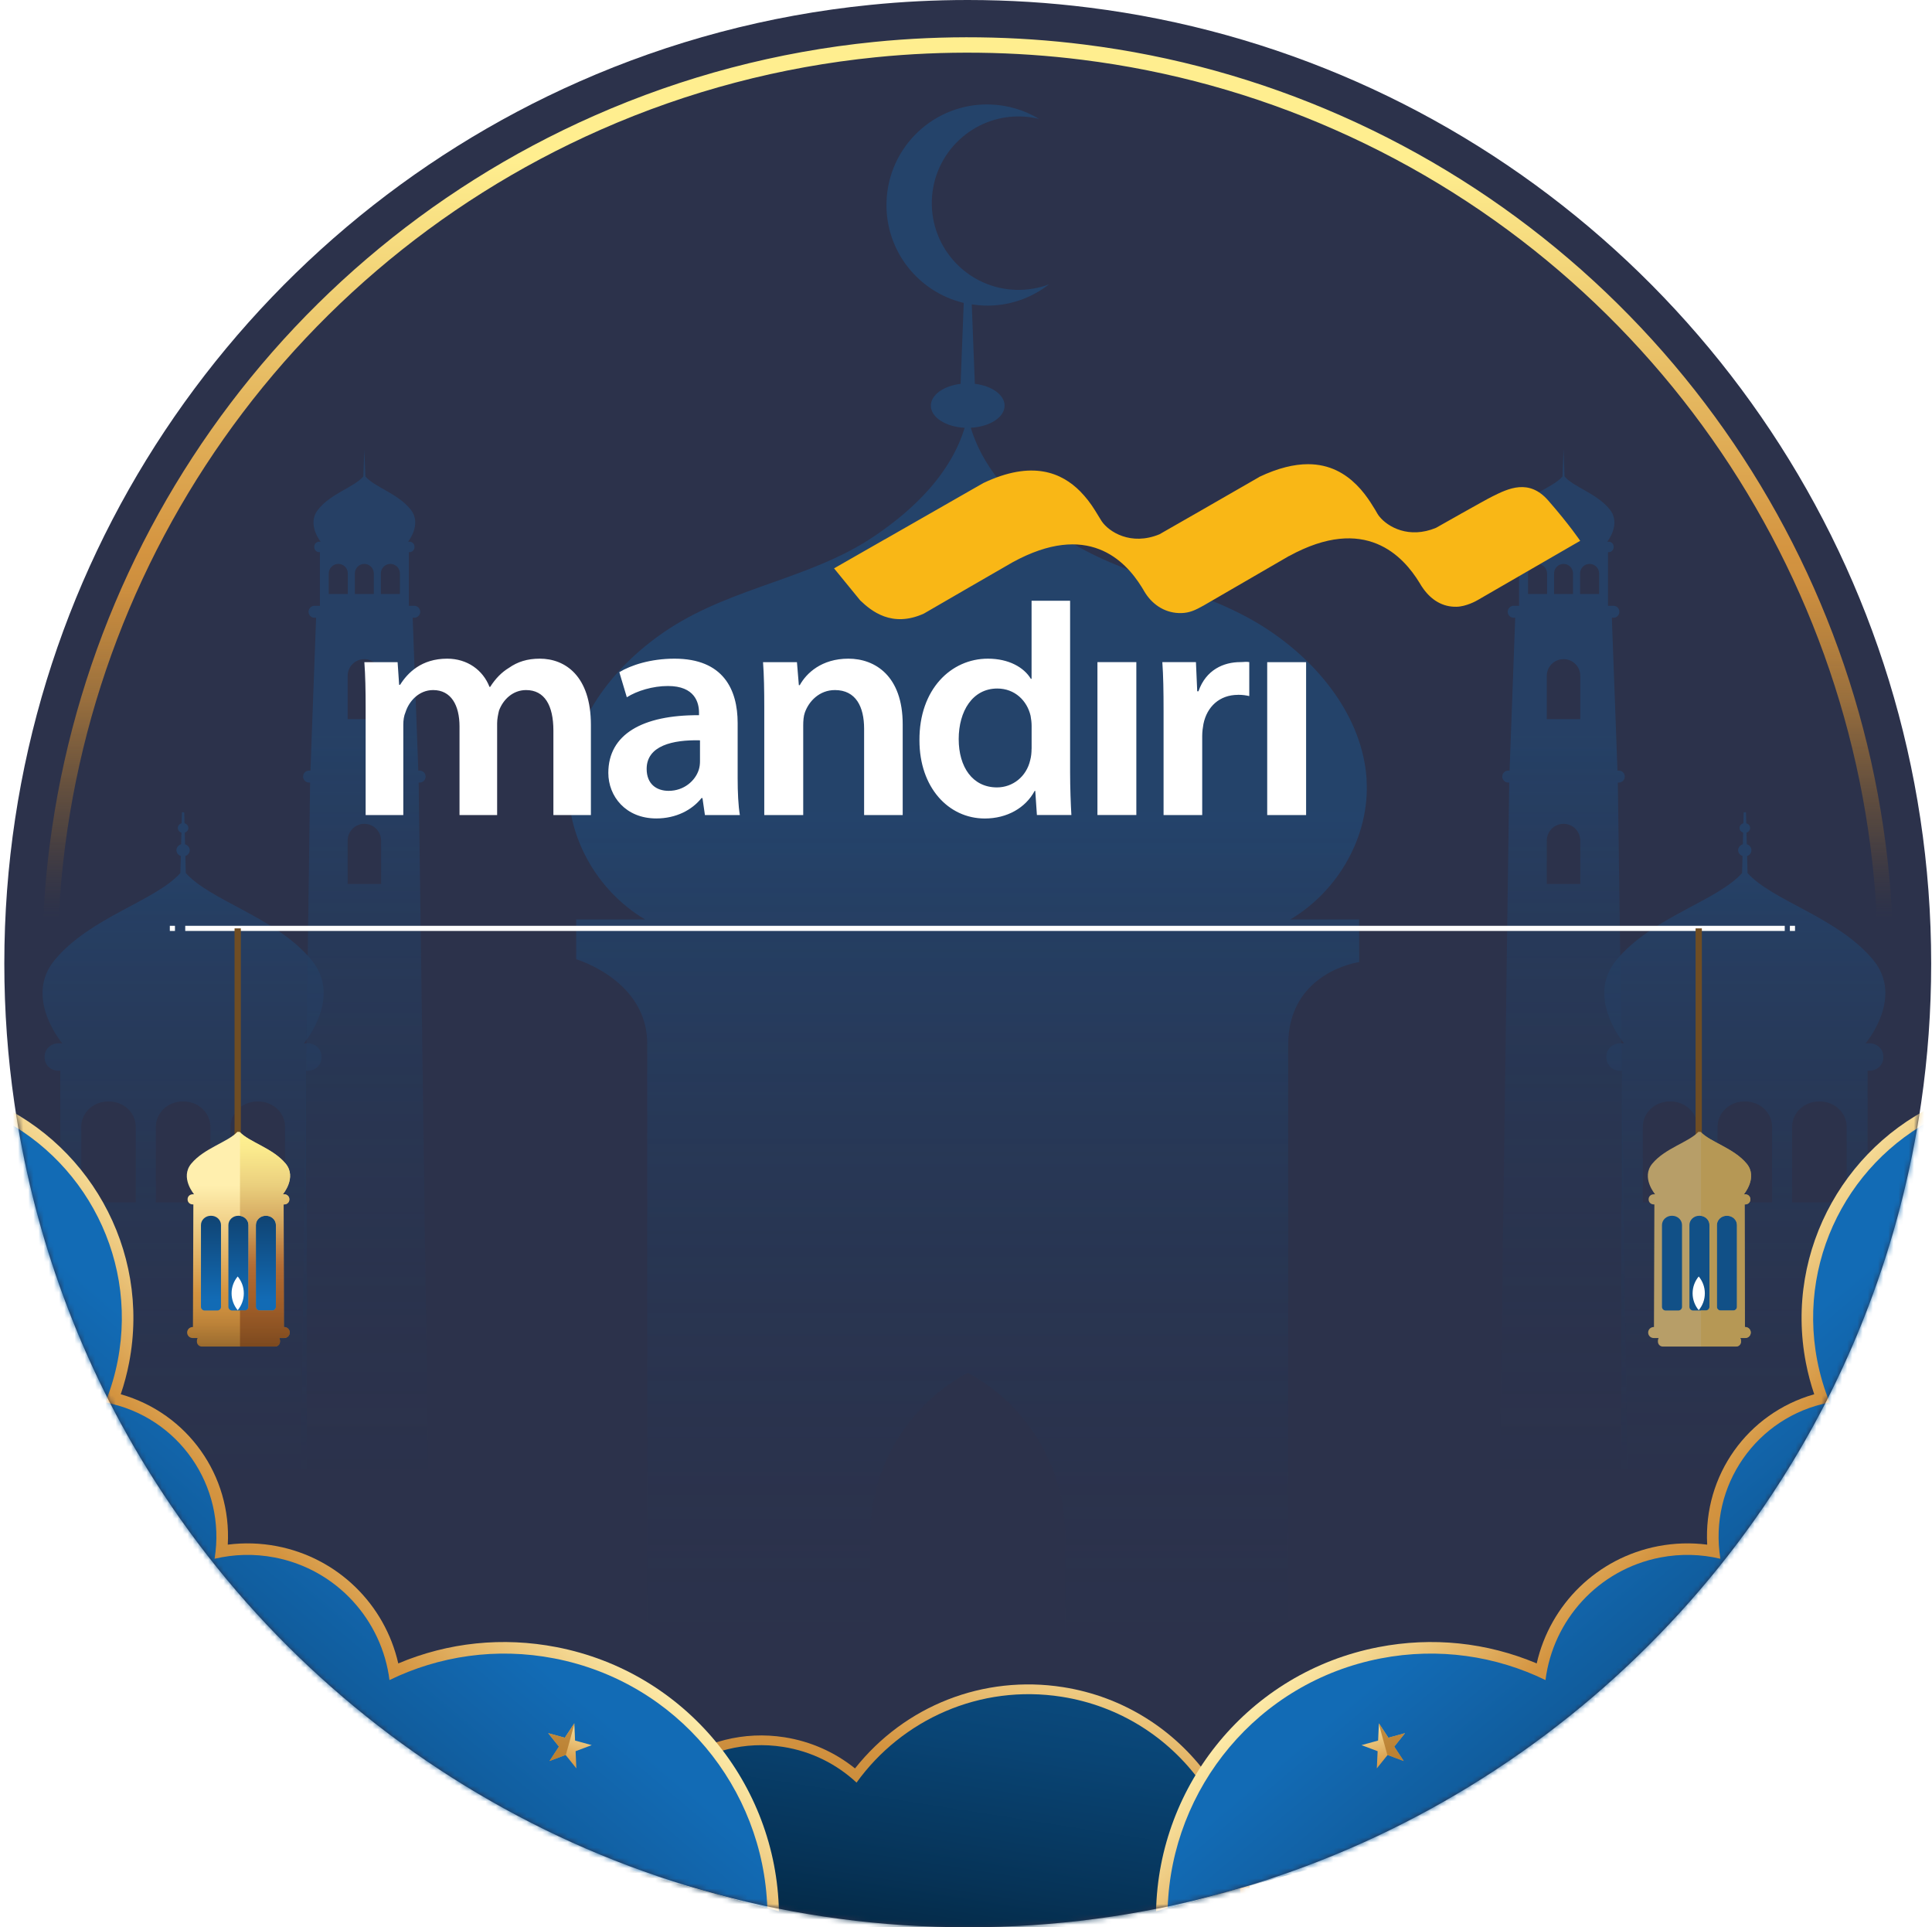 <svg width="376" height="375" viewBox="0 0 376 375" fill="none" xmlns="http://www.w3.org/2000/svg">
  <path
    d="M375.84 187.5C375.84 196.7 375.18 205.75 373.89 214.59C371.91 228.27 368.46 241.47 363.69 254.02C359.47 265.16 354.21 275.79 348.04 285.79C315.02 339.32 255.85 375 188.34 375C120.83 375 61.66 339.32 28.64 285.79C21.73 274.59 15.97 262.6 11.52 250C7.51 238.68 4.57 226.85 2.8 214.65C1.51 205.79 0.84 196.72 0.84 187.5C0.84 110.84 46.83 44.93 112.74 15.87C130.36 8.09 149.41 2.95 169.38 0.95C175.61 0.32 181.94 0 188.34 0C196.34 0 204.23 0.5 211.97 1.48C230.24 3.77 247.69 8.7 263.94 15.87C329.84 44.93 375.84 110.84 375.84 187.5Z"
    fill="#2C324B" />
  <g opacity="0.25">
    <path
      d="M81.48 152.27H81.67C82.31 152.27 82.83 151.75 82.83 151.1C82.83 150.45 82.31 149.94 81.67 149.94H81.41L80.31 120.2H80.61C81.25 120.2 81.78 119.68 81.78 119.04C81.78 118.4 81.25 117.87 80.61 117.87H79.57V107.44H79.69C80.23 107.44 80.66 107 80.66 106.47V106.37C80.66 105.83 80.23 105.4 79.69 105.4H79.42C79.42 105.4 82.15 102.01 79.96 99.2C77.47 96.01 72.89 94.81 71.11 92.71L70.91 87.48L70.71 92.71C68.93 94.81 64.35 96.01 61.87 99.2C59.67 102.01 62.4 105.4 62.4 105.4H62.13C61.6 105.4 61.16 105.83 61.16 106.37V106.47C61.16 107 61.6 107.44 62.13 107.44H62.26V117.87H61.21C60.57 117.87 60.05 118.4 60.05 119.04C60.05 119.68 60.57 120.2 61.21 120.2H61.52L60.42 149.94H60.15C59.51 149.94 58.99 150.46 58.99 151.1C58.99 151.74 59.51 152.27 60.15 152.27H60.35L59.89 185.95L59.66 202.32V203L59.58 208.34L59.56 209.6L58.51 285.79H83.32L81.48 152.27ZM69.06 111.57C69.06 110.56 69.89 109.72 70.9 109.72C71.91 109.72 72.75 110.56 72.75 111.57V115.58H69.06V111.57ZM63.98 111.57C63.98 110.56 64.82 109.72 65.85 109.72C66.88 109.72 67.69 110.56 67.69 111.57V115.58H63.98V111.57ZM74.17 172H67.66V163.57C67.66 161.77 69.11 160.3 70.9 160.3C72.69 160.3 74.17 161.77 74.17 163.57V172ZM74.17 139.93H67.66V131.5C67.66 129.71 69.11 128.25 70.9 128.25C72.69 128.25 74.17 129.71 74.17 131.5V139.93ZM77.83 115.58H74.12V111.57C74.12 110.56 74.95 109.72 75.98 109.72C77.01 109.72 77.83 110.56 77.83 111.57V115.58Z"
      fill="url(#paint0_linear_527_424)" />
    <path
      d="M59.88 203H59.14C59.14 203 59.35 202.76 59.66 202.32C61.27 200.11 65.69 192.93 60.63 186.8C60.39 186.51 60.14 186.22 59.89 185.95C52.88 178.27 40.93 175.16 36.16 169.88L36.07 166.56C36.57 166.39 36.92 165.95 36.92 165.42C36.92 164.89 36.54 164.43 36.01 164.28L35.96 162.01C36.36 161.88 36.65 161.53 36.65 161.1C36.65 160.67 36.34 160.3 35.91 160.19L35.85 158.07H35.83C35.83 158.07 35.78 158.06 35.75 158.06C35.64 158.05 35.52 158.05 35.41 158.05L35.35 160.19C34.93 160.3 34.61 160.66 34.61 161.1C34.61 161.54 34.9 161.88 35.31 162.01L35.25 164.28C34.73 164.43 34.34 164.88 34.34 165.42C34.34 165.96 34.7 166.39 35.19 166.56L35.1 169.88C30.16 175.35 17.5 178.49 10.64 186.8C4.57 194.14 12.12 203 12.12 203H11.38C9.89 203 8.69 204.14 8.69 205.54V205.8C8.69 207.2 9.89 208.34 11.38 208.34H11.73V233.95H11.52V250C15.97 262.6 21.73 274.59 28.64 285.79H59.7V233.95H59.56V208.34H59.88C61.37 208.34 62.57 207.2 62.57 205.8V205.54C62.57 204.14 61.37 203 59.88 203ZM26.42 233.95H15.81V219.25C15.81 216.52 18.14 214.32 21.03 214.32H21.2C24.09 214.32 26.42 216.52 26.42 219.25V233.95ZM40.94 233.95H30.33V219.25C30.33 216.52 32.66 214.32 35.54 214.32H35.75C38.6 214.32 40.94 216.52 40.94 219.25V233.95ZM55.48 233.95H44.87V219.25C44.87 216.52 47.2 214.32 50.06 214.32H50.26C53.15 214.32 55.48 216.52 55.48 219.25V233.95Z"
      fill="url(#paint1_linear_527_424)" />
  </g>
  <g opacity="0.25">
    <path
      d="M315.639 208.87V208.34L315.559 203V202.33L315.319 185.95L314.859 152.27H315.049C315.689 152.27 316.209 151.75 316.209 151.1C316.209 150.45 315.689 149.94 315.049 149.94H314.789L313.689 120.2H313.989C314.639 120.2 315.159 119.68 315.159 119.04C315.159 118.4 314.639 117.87 313.989 117.87H312.939V107.44H313.069C313.609 107.44 314.039 107 314.039 106.47V106.37C314.039 105.83 313.609 105.4 313.069 105.4H312.799C312.799 105.4 315.529 102.01 313.339 99.2C310.849 96.01 306.269 94.81 304.489 92.71L304.299 87.48H304.289L304.089 92.71C302.309 94.81 297.729 96.01 295.249 99.2C293.049 102.01 295.779 105.4 295.779 105.4H295.509C294.979 105.4 294.539 105.83 294.539 106.37V106.47C294.539 107 294.979 107.44 295.509 107.44H295.639V117.87H294.589C293.949 117.87 293.429 118.4 293.429 119.04C293.429 119.68 293.949 120.2 294.589 120.2H294.889L293.789 149.94H293.529C292.889 149.94 292.369 150.46 292.369 151.1C292.369 151.74 292.889 152.27 293.529 152.27H293.719L291.879 285.79H316.699L315.639 208.87ZM302.449 111.57C302.449 110.56 303.269 109.72 304.299 109.72C305.329 109.72 306.139 110.56 306.139 111.57V115.58H302.449V111.57ZM297.379 111.57C297.379 110.56 298.209 109.72 299.219 109.72C300.229 109.72 301.089 110.56 301.089 111.57V115.58H297.379V111.57ZM307.549 172H301.029V163.57C301.029 161.77 302.489 160.3 304.299 160.3C306.109 160.3 307.549 161.77 307.549 163.57V172ZM307.549 139.93H301.029V131.5C301.029 129.71 302.489 128.25 304.299 128.25C306.109 128.25 307.549 129.71 307.549 131.5V139.93ZM311.219 115.58H307.509V111.57C307.509 110.56 308.339 109.72 309.359 109.72C310.379 109.72 311.219 110.56 311.219 111.57V115.58Z"
      fill="url(#paint2_linear_527_424)" />
    <path
      d="M363.829 203H363.079C363.079 203 370.629 194.14 364.569 186.8C357.709 178.49 345.039 175.35 340.099 169.88L340.019 166.56C340.509 166.39 340.859 165.95 340.859 165.42C340.859 164.89 340.479 164.43 339.959 164.28L339.899 162.01C340.299 161.88 340.599 161.53 340.599 161.1C340.599 160.67 340.279 160.3 339.849 160.19L339.799 158.05C339.679 158.05 339.569 158.05 339.449 158.06C339.429 158.06 339.399 158.06 339.369 158.07H339.349L339.299 160.19C338.869 160.3 338.549 160.66 338.549 161.1C338.549 161.54 338.839 161.88 339.249 162.01L339.189 164.28C338.669 164.43 338.279 164.88 338.279 165.42C338.279 165.96 338.639 166.39 339.129 166.56L339.039 169.88C334.279 175.16 322.319 178.27 315.319 185.95C315.069 186.22 314.819 186.51 314.579 186.8C309.509 192.94 313.959 200.14 315.549 202.33C315.859 202.76 316.059 203 316.059 203H315.319C313.829 203 312.629 204.14 312.629 205.54V205.8C312.629 207.2 313.829 208.34 315.319 208.34H315.639V233.95H315.509V285.79H348.039C354.209 275.79 359.469 265.16 363.689 254.02V233.95H363.469V208.34H363.829C365.309 208.34 366.519 207.2 366.519 205.8V205.54C366.519 204.14 365.309 203 363.829 203ZM330.329 233.95H319.719V219.25C319.719 216.52 322.059 214.32 324.939 214.32H325.139C327.999 214.32 330.329 216.52 330.329 219.25V233.95ZM344.879 233.95H334.269V219.25C334.269 216.52 336.599 214.32 339.459 214.32H339.659C342.549 214.32 344.879 216.52 344.879 219.25V233.95ZM359.389 233.95H348.779V219.25C348.779 216.52 351.109 214.32 353.999 214.32H354.169C357.059 214.32 359.389 216.52 359.389 219.25V233.95Z"
      fill="url(#paint3_linear_527_424)" />
  </g>
  <path
    d="M366.969 188.87C366.139 188.87 365.469 188.2 365.469 187.37C365.469 117.19 323.979 53.55 259.759 25.23C244.129 18.33 227.609 13.76 210.669 11.64C197.469 9.97 183.669 9.8 170.429 11.14C151.909 13 133.899 17.74 116.919 25.23C52.709 53.55 11.209 117.19 11.209 187.37C11.209 188.2 10.539 188.87 9.709 188.87C8.879 188.87 8.209 188.2 8.209 187.37C8.209 116 50.409 51.28 115.709 22.49C132.979 14.87 151.289 10.04 170.129 8.16C183.589 6.8 197.629 6.97 211.039 8.67C228.279 10.83 245.069 15.48 260.969 22.5C326.269 51.3 368.469 116.02 368.469 187.38C368.469 188.21 367.799 188.88 366.969 188.88V188.87Z"
    fill="url(#paint4_linear_527_424)" />
  <path opacity="0.3"
    d="M265.97 151.69C265.2 139.58 256.71 128.94 246.29 122.21C233.8 114.14 218.66 112.52 206.52 104.32C198.48 98.88 191.59 91.95 188.93 83.23C192.61 83.04 195.51 81.2 195.51 78.93C195.51 76.82 193.02 75.07 189.72 74.68L189.12 59.22C189.92 59.34 190.72 59.43 191.55 59.46C196.29 59.6 200.68 58.04 204.15 55.33C202.16 56.08 200 56.46 197.74 56.4C188.42 56.13 181.09 48.36 181.35 39.05C181.62 29.73 189.39 22.4 198.7 22.66C199.91 22.69 201.09 22.86 202.22 23.14C199.42 21.45 196.16 20.43 192.66 20.33C181.85 20.02 172.84 28.53 172.53 39.34C172.26 48.78 178.72 56.84 187.56 58.94L186.95 74.69C183.65 75.08 181.16 76.83 181.16 78.94C181.16 81.21 184.06 83.05 187.74 83.24C185.08 91.95 178.2 98.89 170.15 104.33C158.01 112.54 142.88 114.15 130.39 122.22C119.97 128.95 111.48 139.59 110.71 151.7C110.02 162.47 116.08 173.3 125.54 178.91H112.14V186.65C112.14 186.65 126.28 190.79 125.96 203.51V354.59H169.36V298.82C169.36 294.7 170.06 290.75 171.33 287.07C174.3 278.48 180.43 271.36 188.33 267.11C196.23 271.36 202.36 278.47 205.33 287.07C206.6 290.75 207.3 294.71 207.3 298.82V354.59H250.7V203.5C250.61 189.06 264.52 187.2 264.52 187.2V178.91H251.11C260.58 173.3 266.64 162.47 265.95 151.7L265.97 151.69Z"
    fill="url(#paint5_linear_527_424)" />
  <path
    d="M107.68 158.59H115V141.06C115 131.53 110 128.16 105.05 128.16C102.61 128.16 100.71 128.78 99.06 129.94C97.65 130.79 96.44 132.01 95.39 133.66H95.27C93.99 130.37 90.94 128.16 87.03 128.16C82.02 128.16 79.33 130.92 77.87 133.24H77.68L77.38 128.84H70.91C71.1 131.4 71.16 134.27 71.16 137.7V158.59H78.49V140.99C78.49 140.14 78.61 139.28 78.93 138.55C79.59 136.48 81.49 134.27 84.3 134.27C87.79 134.27 89.43 137.22 89.43 141.36V158.59H96.75V140.75C96.75 139.9 96.94 138.98 97.12 138.25C97.92 136.1 99.82 134.27 102.38 134.27C105.97 134.27 107.7 137.22 107.7 142.16V158.59H107.68ZM136.23 148.14C136.23 148.64 136.17 149.24 135.99 149.79C135.31 151.92 133.11 153.88 130.13 153.88C127.74 153.88 125.85 152.53 125.85 149.61C125.85 145.09 130.92 143.92 136.23 144.05V148.13V148.14ZM137.2 158.59H143.99C143.68 156.76 143.56 154.13 143.56 151.44V140.69C143.56 134.22 140.81 128.16 131.27 128.16C126.57 128.16 122.74 129.45 120.53 130.79L121.99 135.67C124 134.4 127.06 133.48 129.99 133.48C135.25 133.48 136.04 136.73 136.04 138.67V139.16C125.04 139.1 118.39 142.88 118.39 150.39C118.39 154.92 121.75 159.25 127.73 159.25C131.58 159.25 134.69 157.6 136.53 155.28H136.71L137.19 158.58L137.2 158.59ZM168.18 158.59H175.68V140.94C175.68 131.53 170.32 128.16 165.11 128.16C159.9 128.16 156.94 130.98 155.65 133.31H155.47L155.1 128.84H148.5C148.69 131.4 148.74 134.27 148.74 137.7V158.59H156.32V141.11C156.32 140.26 156.39 139.35 156.63 138.67C157.42 136.41 159.5 134.27 162.49 134.27C166.57 134.27 168.17 137.52 168.17 141.79V158.59H168.18ZM200.76 145.69C200.76 146.48 200.68 147.22 200.5 147.89C199.77 151.13 197.08 153.21 194.03 153.21C189.27 153.21 186.58 149.24 186.58 143.81C186.58 138.38 189.27 133.97 194.09 133.97C197.52 133.97 199.9 136.36 200.57 139.28C200.69 139.9 200.77 140.63 200.77 141.24V145.7L200.76 145.69ZM201.79 158.58H208.51C208.39 156.56 208.26 153.27 208.26 150.21V116.89H200.76V132.08H200.62C199.28 129.86 196.34 128.16 192.26 128.16C185.11 128.16 178.88 134.1 178.94 144.05C178.94 153.21 184.57 159.26 191.66 159.26C195.99 159.26 199.6 157.19 201.36 153.89H201.48L201.8 158.59L201.79 158.58ZM213.58 158.58H221.15V128.83H213.58V158.58ZM240.94 135.19C241.86 135.19 242.52 135.3 243.13 135.44V128.83C242.52 128.71 242.1 128.83 241.37 128.83C238.18 128.83 234.7 130.3 233.24 134.51H233L232.75 128.83H226.21C226.4 131.52 226.45 134.4 226.45 138.43V158.59H233.97V143.2C233.97 142.34 234.09 141.55 234.21 140.87C234.89 137.52 237.33 135.2 240.94 135.2M254.19 128.84H246.62V158.59H254.19V128.84Z"
    fill="white" />
  <path
    d="M245.06 92.82C240.5 95.47 225.65 103.96 225.65 103.96C220.07 106.26 215.79 103.46 214.41 101.42C214.34 101.33 214.29 101.24 214.24 101.15L214.05 100.84L213.11 99.31C212.71 98.68 212.27 98.01 211.75 97.35C211.29 96.76 210.78 96.18 210.23 95.61C206.64 92 200.92 89.45 191.37 93.99C185.59 97.28 172.17 104.97 172.17 104.97H172.15C166.63 108.12 162.32 110.59 162.32 110.59L167.41 116.82C169.55 118.87 173.57 122.21 179.8 119.39C179.8 119.39 196.97 109.44 197.04 109.42C211.73 101.36 218.96 109.06 222.17 114.19C222.27 114.35 222.37 114.52 222.47 114.68H222.48C222.52 114.75 222.54 114.81 222.58 114.88L222.94 115.46C224.49 117.83 226.96 119.36 229.9 119.29C231.51 119.25 232.61 118.73 234.21 117.84L250.84 108.2C250.84 108.2 250.86 108.2 250.87 108.2C265.74 100.04 273.1 108.25 276.25 113.38C276.49 113.82 276.78 114.24 277.06 114.63C278.61 116.75 280.76 118.13 283.48 118.06C285.29 118.03 287.31 116.94 287.62 116.74L307.53 105.23C307.53 105.23 305.49 102.17 301.3 97.37C297.56 93.1 293.57 95.03 290.41 96.61C289.07 97.26 279.46 102.71 279.46 102.71C274.19 104.89 270.09 102.52 268.47 100.52C268.31 100.31 268.16 100.12 268.05 99.92L267.68 99.27C267.1 98.31 266.41 97.2 265.56 96.11C265.11 95.52 264.6 94.94 264.04 94.38C261.82 92.15 258.79 90.32 254.56 90.32C251.9 90.32 248.76 91.04 245.04 92.81"
    fill="#F9B716" />
  <path d="M33.051 180.64H34.051" stroke="white" stroke-miterlimit="10" />
  <path d="M36.051 180.64H347.341" stroke="white" stroke-miterlimit="10" />
  <path d="M348.34 180.64H349.34" stroke="white" stroke-miterlimit="10" />
  <mask id="mask0_527_424" style="mask-type:luminance" maskUnits="userSpaceOnUse" x="0" y="0" width="376" height="375">
    <path
      d="M188.34 375C291.893 375 375.84 291.053 375.84 187.5C375.84 83.947 291.893 0 188.34 0C84.787 0 0.84 83.947 0.84 187.5C0.84 291.053 84.787 375 188.34 375Z"
      fill="white" />
  </mask>
  <g mask="url(#mask0_527_424)">
    <path
      d="M242.549 379.21H121.809C119.399 374.11 118.439 368.26 119.379 362.28C121.869 346.41 136.809 335.53 152.679 338.03C157.749 338.83 162.449 340.91 166.399 344.09C176.079 331.88 191.409 325.84 206.909 328.28C230.419 331.98 246.529 354.11 242.839 377.61C242.759 378.15 242.649 378.68 242.549 379.21Z"
      fill="url(#paint6_linear_527_424)" />
    <path
      d="M240.62 379.21H123.91C121.37 374.26 120.32 368.49 121.25 362.58C123.59 347.72 137.53 337.57 152.39 339.9C157.96 340.77 162.86 343.28 166.7 346.85C175.5 334.61 190.71 327.65 206.62 330.15C229.13 333.69 244.51 354.81 240.97 377.32C240.87 377.96 240.75 378.59 240.62 379.21Z"
      fill="url(#paint7_linear_527_424)" />
    <path
      d="M-3.43 213.57C16.93 221.44 29.41 243.02 25.12 265.18C24.72 267.24 24.18 269.29 23.5 271.29C36.51 274.99 45.09 287.1 44.33 300.55C47.51 300.14 50.71 300.24 53.9 300.85C65.71 303.13 74.88 312.12 77.51 323.66C87.25 319.56 97.84 318.46 108.31 320.49C133.48 325.36 151.11 347.25 151.59 371.91L-33 321.18L-3.43 213.57Z"
      fill="url(#paint8_linear_527_424)" />
    <path
      d="M-4.03 215.75C15.23 223.3 26.98 243.72 22.91 264.75C22.36 267.59 21.54 270.31 20.5 272.89C20.53 272.89 20.55 272.89 20.58 272.9C34.75 275.64 44.08 289.15 41.76 303.3C45.49 302.41 49.46 302.28 53.47 303.05C65.59 305.4 74.34 315.28 75.8 326.9C85.42 322.22 96.58 320.5 107.89 322.69C131.81 327.32 148.58 347.91 149.33 371.28L-33 321.18L-4.03 215.75Z"
      fill="url(#paint9_linear_527_424)" />
    <g filter="url(#filter0_d_527_424)">
      <path
        d="M43.5 314.63L41.66 317.43L38.42 316.54L40.52 319.16L38.67 321.96L41.81 320.78L43.91 323.4L43.75 320.05L46.89 318.87L43.66 317.98L43.5 314.63Z"
        fill="url(#paint10_linear_527_424)" />
      <path opacity="0.79"
        d="M38.42 316.54L41.66 317.43L43.5 314.63L43.51 314.78L41.85 320.83L41.81 320.78L38.67 321.96L40.52 319.16L38.42 316.54Z"
        fill="#B4782A" />
    </g>
    <g filter="url(#filter1_d_527_424)">
      <path
        d="M110 334.14L108.15 336.94L104.92 336.05L107.01 338.67L105.17 341.47L108.31 340.29L110.4 342.91L110.25 339.56L113.39 338.38L110.15 337.49L110 334.14Z"
        fill="url(#paint11_linear_527_424)" />
      <path opacity="0.79"
        d="M104.92 336.05L108.15 336.94L110 334.14L110.01 334.29L108.34 340.33L108.31 340.29L105.17 341.47L107.01 338.67L104.92 336.05Z"
        fill="#B4782A" />
    </g>
    <g filter="url(#filter2_d_527_424)">
      <path
        d="M6.43 273.29L4.58 276.09L1.35 275.2L3.44 277.82L1.6 280.62L4.74 279.44L6.83 282.06L6.68 278.71L9.82 277.53L6.58 276.64L6.43 273.29Z"
        fill="url(#paint12_linear_527_424)" />
      <path opacity="0.79"
        d="M1.35 275.2L4.58 276.09L6.43 273.29L6.44 273.44L4.77 279.48L4.74 279.44L1.6 280.62L3.44 277.82L1.35 275.2Z"
        fill="#B4782A" />
    </g>
    <path
      d="M380.01 213.57C359.65 221.44 347.17 243.02 351.46 265.18C351.86 267.24 352.4 269.29 353.08 271.29C340.07 274.99 331.49 287.1 332.25 300.55C329.07 300.14 325.87 300.24 322.68 300.85C310.87 303.13 301.7 312.12 299.07 323.66C289.33 319.56 278.74 318.46 268.27 320.49C243.1 325.36 225.47 347.25 224.99 371.91L409.58 321.18L380.01 213.57Z"
      fill="url(#paint13_linear_527_424)" />
    <path
      d="M380.61 215.75C361.35 223.3 349.6 243.72 353.67 264.75C354.22 267.59 355.04 270.31 356.08 272.89C356.05 272.89 356.03 272.89 356 272.9C341.83 275.64 332.5 289.15 334.82 303.3C331.09 302.41 327.12 302.28 323.11 303.05C310.99 305.4 302.24 315.28 300.78 326.9C291.16 322.22 280 320.5 268.69 322.69C244.77 327.32 228 347.91 227.25 371.28L409.57 321.18L380.6 215.75H380.61Z"
      fill="url(#paint14_linear_527_424)" />
    <g filter="url(#filter3_d_527_424)">
      <path
        d="M333.081 314.63L334.921 317.43L338.161 316.54L336.061 319.16L337.911 321.96L334.771 320.78L332.681 323.4L332.831 320.05L329.691 318.87L332.931 317.98L333.081 314.63Z"
        fill="url(#paint15_linear_527_424)" />
      <path opacity="0.79"
        d="M338.162 316.54L334.922 317.43L333.082 314.63L333.072 314.78L334.732 320.83L334.772 320.78L337.912 321.96L336.062 319.16L338.162 316.54Z"
        fill="#B4782A" />
    </g>
    <g filter="url(#filter4_d_527_424)">
      <path
        d="M266.591 334.14L268.431 336.94L271.671 336.05L269.571 338.67L271.421 341.47L268.281 340.29L266.181 342.91L266.341 339.56L263.201 338.38L266.431 337.49L266.591 334.14Z"
        fill="url(#paint16_linear_527_424)" />
      <path opacity="0.79"
        d="M271.672 336.05L268.432 336.94L266.592 334.14L266.582 334.29L268.242 340.33L268.282 340.29L271.422 341.47L269.572 338.67L271.672 336.05Z"
        fill="#B4782A" />
    </g>
    <g filter="url(#filter5_d_527_424)">
      <path
        d="M370.151 273.29L372.001 276.09L375.232 275.2L373.142 277.82L374.982 280.62L371.841 279.44L369.751 282.06L369.901 278.71L366.771 277.53L370.001 276.64L370.151 273.29Z"
        fill="url(#paint17_linear_527_424)" />
      <path opacity="0.79"
        d="M375.232 275.2L372.002 276.09L370.152 273.29V273.44L371.812 279.48L371.852 279.44L374.982 280.62L373.142 277.82L375.232 275.2Z"
        fill="#B4782A" />
    </g>
  </g>
  <path d="M46.26 221.31V180.64" stroke="url(#paint18_linear_527_424)" stroke-width="1.22" stroke-miterlimit="10" />
  <path d="M54.219 234.79H38.02V256.58H54.219V234.79Z" fill="url(#paint19_linear_527_424)" />
  <path
    d="M55.32 258.21H55.25L55.2 234.35H55.32C55.87 234.35 56.31 233.93 56.31 233.41V233.32C56.31 232.8 55.87 232.38 55.32 232.38H55.05C55.05 232.38 57.82 229.12 55.6 226.42C53.09 223.38 48.48 222.23 46.64 220.24H46.18C44.34 222.23 39.73 223.39 37.22 226.42C34.99 229.12 37.77 232.38 37.77 232.38H37.5C36.95 232.38 36.51 232.8 36.51 233.32V233.41C36.51 233.93 36.95 234.35 37.5 234.35H37.63L37.55 258.21H37.49C36.9 258.21 36.42 258.69 36.42 259.28C36.42 259.87 36.9 260.35 37.49 260.35H38.46C38.38 260.49 38.32 260.66 38.32 260.84V261.05C38.32 261.58 38.75 262.01 39.28 262.01H53.53C54.06 262.01 54.49 261.58 54.49 261.05V260.84C54.49 260.66 54.44 260.5 54.35 260.35H55.32C55.91 260.35 56.39 259.87 56.39 259.28C56.39 258.69 55.91 258.21 55.32 258.21ZM43.01 254.28C43.01 254.67 42.69 254.99 42.3 254.99H39.82C39.43 254.99 39.11 254.67 39.11 254.28V238.37C39.11 237.37 39.97 236.56 41.03 236.56H41.09C42.15 236.56 43.01 237.37 43.01 238.37V254.28ZM48.35 254.28C48.35 254.67 48.03 254.99 47.64 254.99H45.16C44.77 254.99 44.45 254.67 44.45 254.28V238.37C44.45 237.37 45.31 236.56 46.37 236.56H46.44C47.49 236.56 48.35 237.37 48.35 238.37V254.28ZM53.7 254.28C53.7 254.67 53.38 254.99 52.99 254.99H50.51C50.12 254.99 49.8 254.67 49.8 254.28V238.37C49.8 237.37 50.66 236.56 51.71 236.56H51.78C52.84 236.56 53.7 237.37 53.7 238.37V254.28Z"
    fill="url(#paint20_linear_527_424)" />
  <path style="mix-blend-mode:multiply" opacity="0.68"
    d="M55.319 258.21H55.249L55.199 234.35H55.319C55.869 234.35 56.309 233.93 56.309 233.41V233.32C56.309 232.8 55.869 232.38 55.319 232.38H55.049C55.049 232.38 57.819 229.12 55.599 226.42C53.119 223.42 48.589 222.25 46.709 220.3V236.56C47.639 236.68 48.359 237.43 48.359 238.35V254.26C48.359 254.65 48.039 254.97 47.649 254.97H46.709V262H53.529C54.059 262 54.489 261.57 54.489 261.04V260.83C54.489 260.65 54.439 260.49 54.349 260.34H55.319C55.909 260.34 56.389 259.86 56.389 259.27C56.389 258.68 55.909 258.2 55.319 258.2V258.21ZM53.699 254.28C53.699 254.67 53.379 254.99 52.989 254.99H50.509C50.119 254.99 49.799 254.67 49.799 254.28V238.37C49.799 237.37 50.659 236.56 51.709 236.56H51.779C52.839 236.56 53.699 237.37 53.699 238.37V254.28Z"
    fill="url(#paint21_linear_527_424)" />
  <path
    d="M46.26 248.37C45.52 249.26 45.07 250.4 45.07 251.65C45.07 252.9 45.52 254.04 46.26 254.93C47 254.04 47.45 252.9 47.45 251.65C47.45 250.4 47 249.26 46.26 248.37Z"
    fill="white" />
  <path d="M330.6 221.31V180.64" stroke="url(#paint22_linear_527_424)" stroke-width="1.22" stroke-miterlimit="10" />
  <path d="M338.559 234.79H322.359V256.58H338.559V234.79Z" fill="url(#paint23_linear_527_424)" />
  <path
    d="M339.66 258.21H339.59L339.54 234.35H339.66C340.21 234.35 340.65 233.93 340.65 233.41V233.32C340.65 232.8 340.21 232.38 339.66 232.38H339.39C339.39 232.38 342.16 229.12 339.94 226.42C337.43 223.38 332.82 222.23 330.98 220.24H330.52C328.68 222.23 324.07 223.39 321.56 226.42C319.33 229.12 322.11 232.38 322.11 232.38H321.84C321.29 232.38 320.85 232.8 320.85 233.32V233.41C320.85 233.93 321.29 234.35 321.84 234.35H321.97L321.89 258.21H321.83C321.24 258.21 320.76 258.69 320.76 259.28C320.76 259.87 321.24 260.35 321.83 260.35H322.8C322.72 260.49 322.66 260.66 322.66 260.84V261.05C322.66 261.58 323.09 262.01 323.62 262.01H337.87C338.4 262.01 338.83 261.58 338.83 261.05V260.84C338.83 260.66 338.78 260.5 338.69 260.35H339.66C340.25 260.35 340.73 259.87 340.73 259.28C340.73 258.69 340.25 258.21 339.66 258.21ZM327.35 254.28C327.35 254.67 327.03 254.99 326.64 254.99H324.16C323.77 254.99 323.45 254.67 323.45 254.28V238.37C323.45 237.37 324.31 236.56 325.37 236.56H325.43C326.49 236.56 327.35 237.37 327.35 238.37V254.28ZM332.69 254.28C332.69 254.67 332.37 254.99 331.98 254.99H329.5C329.11 254.99 328.79 254.67 328.79 254.28V238.37C328.79 237.37 329.65 236.56 330.71 236.56H330.78C331.83 236.56 332.69 237.37 332.69 238.37V254.28ZM338.04 254.28C338.04 254.67 337.72 254.99 337.33 254.99H334.85C334.46 254.99 334.14 254.67 334.14 254.28V238.37C334.14 237.37 335 236.56 336.05 236.56H336.12C337.18 236.56 338.04 237.37 338.04 238.37V254.28Z"
    fill="url(#paint24_linear_527_424)" />
  <path style="mix-blend-mode:multiply" opacity="0.68"
    d="M339.659 258.21H339.589L339.539 234.35H339.659C340.209 234.35 340.649 233.93 340.649 233.41V233.32C340.649 232.8 340.209 232.38 339.659 232.38H339.389C339.389 232.38 342.159 229.12 339.939 226.42C337.459 223.42 332.929 222.25 331.049 220.3V236.56C331.979 236.68 332.699 237.43 332.699 238.35V254.26C332.699 254.65 332.379 254.97 331.989 254.97H331.049V262H337.869C338.399 262 338.829 261.57 338.829 261.04V260.83C338.829 260.65 338.779 260.49 338.689 260.34H339.659C340.249 260.34 340.729 259.86 340.729 259.27C340.729 258.68 340.249 258.2 339.659 258.2V258.21ZM338.039 254.28C338.039 254.67 337.719 254.99 337.329 254.99H334.849C334.459 254.99 334.139 254.67 334.139 254.28V238.37C334.139 237.37 334.999 236.56 336.049 236.56H336.119C337.179 236.56 338.039 237.37 338.039 238.37V254.28Z"
    fill="url(#paint25_linear_527_424)" />
  <path
    d="M330.6 248.37C329.86 249.26 329.41 250.4 329.41 251.65C329.41 252.9 329.86 254.04 330.6 254.93C331.34 254.04 331.79 252.9 331.79 251.65C331.79 250.4 331.34 249.26 330.6 248.37Z"
    fill="white" />
  <defs>
    <filter id="filter0_d_527_424" x="36.65" y="312.27" width="15.551" height="15.85" filterUnits="userSpaceOnUse"
      color-interpolation-filters="sRGB">
      <feFlood flood-opacity="0" result="BackgroundImageFix" />
      <feColorMatrix in="SourceAlpha" type="matrix" values="0 0 0 0 0 0 0 0 0 0 0 0 0 0 0 0 0 0 127 0"
        result="hardAlpha" />
      <feOffset dx="1.77" dy="1.18" />
      <feGaussianBlur stdDeviation="1.77" />
      <feColorMatrix type="matrix" values="0 0 0 0 0.569 0 0 0 0 0.514 0 0 0 0 0.467 0 0 0 0.3 0" />
      <feBlend mode="normal" in2="BackgroundImageFix" result="effect1_dropShadow_527_424" />
      <feBlend mode="normal" in="SourceGraphic" in2="effect1_dropShadow_527_424" result="shape" />
    </filter>
    <filter id="filter1_d_527_424" x="103.15" y="331.78" width="15.551" height="15.85" filterUnits="userSpaceOnUse"
      color-interpolation-filters="sRGB">
      <feFlood flood-opacity="0" result="BackgroundImageFix" />
      <feColorMatrix in="SourceAlpha" type="matrix" values="0 0 0 0 0 0 0 0 0 0 0 0 0 0 0 0 0 0 127 0"
        result="hardAlpha" />
      <feOffset dx="1.77" dy="1.18" />
      <feGaussianBlur stdDeviation="1.77" />
      <feColorMatrix type="matrix" values="0 0 0 0 0.569 0 0 0 0 0.514 0 0 0 0 0.467 0 0 0 0.3 0" />
      <feBlend mode="normal" in2="BackgroundImageFix" result="effect1_dropShadow_527_424" />
      <feBlend mode="normal" in="SourceGraphic" in2="effect1_dropShadow_527_424" result="shape" />
    </filter>
    <filter id="filter2_d_527_424" x="-0.42" y="270.93" width="15.551" height="15.85" filterUnits="userSpaceOnUse"
      color-interpolation-filters="sRGB">
      <feFlood flood-opacity="0" result="BackgroundImageFix" />
      <feColorMatrix in="SourceAlpha" type="matrix" values="0 0 0 0 0 0 0 0 0 0 0 0 0 0 0 0 0 0 127 0"
        result="hardAlpha" />
      <feOffset dx="1.77" dy="1.18" />
      <feGaussianBlur stdDeviation="1.77" />
      <feColorMatrix type="matrix" values="0 0 0 0 0.569 0 0 0 0 0.514 0 0 0 0 0.467 0 0 0 0.3 0" />
      <feBlend mode="normal" in2="BackgroundImageFix" result="effect1_dropShadow_527_424" />
      <feBlend mode="normal" in="SourceGraphic" in2="effect1_dropShadow_527_424" result="shape" />
    </filter>
    <filter id="filter3_d_527_424" x="327.921" y="312.27" width="15.551" height="15.85" filterUnits="userSpaceOnUse"
      color-interpolation-filters="sRGB">
      <feFlood flood-opacity="0" result="BackgroundImageFix" />
      <feColorMatrix in="SourceAlpha" type="matrix" values="0 0 0 0 0 0 0 0 0 0 0 0 0 0 0 0 0 0 127 0"
        result="hardAlpha" />
      <feOffset dx="1.77" dy="1.18" />
      <feGaussianBlur stdDeviation="1.77" />
      <feColorMatrix type="matrix" values="0 0 0 0 0.569 0 0 0 0 0.514 0 0 0 0 0.467 0 0 0 0.3 0" />
      <feBlend mode="normal" in2="BackgroundImageFix" result="effect1_dropShadow_527_424" />
      <feBlend mode="normal" in="SourceGraphic" in2="effect1_dropShadow_527_424" result="shape" />
    </filter>
    <filter id="filter4_d_527_424" x="261.431" y="331.78" width="15.551" height="15.85" filterUnits="userSpaceOnUse"
      color-interpolation-filters="sRGB">
      <feFlood flood-opacity="0" result="BackgroundImageFix" />
      <feColorMatrix in="SourceAlpha" type="matrix" values="0 0 0 0 0 0 0 0 0 0 0 0 0 0 0 0 0 0 127 0"
        result="hardAlpha" />
      <feOffset dx="1.77" dy="1.18" />
      <feGaussianBlur stdDeviation="1.77" />
      <feColorMatrix type="matrix" values="0 0 0 0 0.569 0 0 0 0 0.514 0 0 0 0 0.467 0 0 0 0.3 0" />
      <feBlend mode="normal" in2="BackgroundImageFix" result="effect1_dropShadow_527_424" />
      <feBlend mode="normal" in="SourceGraphic" in2="effect1_dropShadow_527_424" result="shape" />
    </filter>
    <filter id="filter5_d_527_424" x="365.001" y="270.93" width="15.541" height="15.85" filterUnits="userSpaceOnUse"
      color-interpolation-filters="sRGB">
      <feFlood flood-opacity="0" result="BackgroundImageFix" />
      <feColorMatrix in="SourceAlpha" type="matrix" values="0 0 0 0 0 0 0 0 0 0 0 0 0 0 0 0 0 0 127 0"
        result="hardAlpha" />
      <feOffset dx="1.77" dy="1.18" />
      <feGaussianBlur stdDeviation="1.77" />
      <feColorMatrix type="matrix" values="0 0 0 0 0.569 0 0 0 0 0.514 0 0 0 0 0.467 0 0 0 0.3 0" />
      <feBlend mode="normal" in2="BackgroundImageFix" result="effect1_dropShadow_527_424" />
      <feBlend mode="normal" in="SourceGraphic" in2="effect1_dropShadow_527_424" result="shape" />
    </filter>
    <linearGradient id="paint0_linear_527_424" x1="70.91" y1="67.75" x2="70.91" y2="293.86"
      gradientUnits="userSpaceOnUse">
      <stop offset="0.33" stop-color="#126BB5" />
      <stop offset="0.58" stop-color="#11558F" stop-opacity="0.59" />
      <stop offset="0.87" stop-color="#103E68" stop-opacity="0.17" />
      <stop offset="1" stop-color="#103559" stop-opacity="0" />
    </linearGradient>
    <linearGradient id="paint1_linear_527_424" x1="35.63" y1="103.33" x2="35.63" y2="307.08"
      gradientUnits="userSpaceOnUse">
      <stop offset="0.33" stop-color="#126BB5" />
      <stop offset="0.58" stop-color="#11558F" stop-opacity="0.59" />
      <stop offset="0.87" stop-color="#103E68" stop-opacity="0.17" />
      <stop offset="1" stop-color="#103559" stop-opacity="0" />
    </linearGradient>
    <linearGradient id="paint2_linear_527_424" x1="304.289" y1="67.75" x2="304.289" y2="293.86"
      gradientUnits="userSpaceOnUse">
      <stop offset="0.33" stop-color="#126BB5" />
      <stop offset="0.58" stop-color="#11558F" stop-opacity="0.59" />
      <stop offset="0.87" stop-color="#103E68" stop-opacity="0.17" />
      <stop offset="1" stop-color="#103559" stop-opacity="0" />
    </linearGradient>
    <linearGradient id="paint3_linear_527_424" x1="339.579" y1="103.33" x2="339.579" y2="307.08"
      gradientUnits="userSpaceOnUse">
      <stop offset="0.33" stop-color="#126BB5" />
      <stop offset="0.58" stop-color="#11558F" stop-opacity="0.59" />
      <stop offset="0.87" stop-color="#103E68" stop-opacity="0.17" />
      <stop offset="1" stop-color="#103559" stop-opacity="0" />
    </linearGradient>
    <linearGradient id="paint4_linear_527_424" x1="188.339" y1="183.14" x2="188.339" y2="31.43"
      gradientUnits="userSpaceOnUse">
      <stop offset="0.03" stop-color="#6F4D23" stop-opacity="0" />
      <stop offset="0.05" stop-color="#745024" stop-opacity="0.05" />
      <stop offset="0.14" stop-color="#91652C" stop-opacity="0.34" />
      <stop offset="0.23" stop-color="#A97533" stop-opacity="0.57" />
      <stop offset="0.31" stop-color="#BB8239" stop-opacity="0.76" />
      <stop offset="0.39" stop-color="#C98C3C" stop-opacity="0.89" />
      <stop offset="0.45" stop-color="#D1913F" stop-opacity="0.97" />
      <stop offset="0.5" stop-color="#D49440" />
      <stop offset="1" stop-color="#FFEE8F" />
    </linearGradient>
    <linearGradient id="paint5_linear_527_424" x1="188.34" y1="77.71" x2="188.34" y2="321.34"
      gradientUnits="userSpaceOnUse">
      <stop offset="0.33" stop-color="#126BB5" />
      <stop offset="0.58" stop-color="#11558F" stop-opacity="0.59" />
      <stop offset="0.87" stop-color="#103E68" stop-opacity="0.17" />
      <stop offset="1" stop-color="#103559" stop-opacity="0" />
    </linearGradient>
    <linearGradient id="paint6_linear_527_424" x1="175.997" y1="388.697" x2="196.634" y2="311.343"
      gradientUnits="userSpaceOnUse">
      <stop offset="0.03" stop-color="#6F4D23" />
      <stop offset="0.07" stop-color="#7A5526" />
      <stop offset="0.22" stop-color="#A17031" />
      <stop offset="0.36" stop-color="#BD8339" />
      <stop offset="0.49" stop-color="#CD8F3E" />
      <stop offset="0.58" stop-color="#D49440" />
      <stop offset="0.98" stop-color="#FDEBA9" />
      <stop offset="1" stop-color="#FFEFAE" />
    </linearGradient>
    <linearGradient id="paint7_linear_527_424" x1="188.411" y1="322.967" x2="178.829" y2="383.949"
      gradientUnits="userSpaceOnUse">
      <stop stop-color="#0B4B7F" />
      <stop offset="0.25" stop-color="#094474" />
      <stop offset="0.69" stop-color="#063357" />
      <stop offset="1" stop-color="#03253F" />
    </linearGradient>
    <linearGradient id="paint8_linear_527_424" x1="25.439" y1="342.702" x2="84.436" y2="282.197"
      gradientUnits="userSpaceOnUse">
      <stop offset="0.03" stop-color="#6F4D23" />
      <stop offset="0.07" stop-color="#7A5526" />
      <stop offset="0.22" stop-color="#A17031" />
      <stop offset="0.36" stop-color="#BD8339" />
      <stop offset="0.49" stop-color="#CD8F3E" />
      <stop offset="0.58" stop-color="#D49440" />
      <stop offset="0.98" stop-color="#FDEBA9" />
      <stop offset="1" stop-color="#FFEFAE" />
    </linearGradient>
    <linearGradient id="paint9_linear_527_424" x1="106.525" y1="253.468" x2="-0.137" y2="380.449"
      gradientUnits="userSpaceOnUse">
      <stop offset="0.33" stop-color="#126BB5" />
      <stop offset="0.76" stop-color="#104677" />
      <stop offset="1" stop-color="#103559" />
    </linearGradient>
    <linearGradient id="paint10_linear_527_424" x1="43.898" y1="313.146" x2="39.875" y2="327.783"
      gradientUnits="userSpaceOnUse">
      <stop stop-color="#FFEFAE" />
      <stop offset="0.11" stop-color="#F7DF9B" />
      <stop offset="0.51" stop-color="#DEA959" />
      <stop offset="0.7" stop-color="#D49440" />
      <stop offset="0.75" stop-color="#CD8F3E" />
      <stop offset="0.81" stop-color="#BD8339" />
      <stop offset="0.88" stop-color="#A17031" />
      <stop offset="0.95" stop-color="#7A5526" />
      <stop offset="0.97" stop-color="#6F4D23" />
    </linearGradient>
    <linearGradient id="paint11_linear_527_424" x1="110.394" y1="332.659" x2="106.371" y2="347.296"
      gradientUnits="userSpaceOnUse">
      <stop stop-color="#FFEFAE" />
      <stop offset="0.11" stop-color="#F7DF9B" />
      <stop offset="0.51" stop-color="#DEA959" />
      <stop offset="0.7" stop-color="#D49440" />
      <stop offset="0.75" stop-color="#CD8F3E" />
      <stop offset="0.81" stop-color="#BD8339" />
      <stop offset="0.88" stop-color="#A17031" />
      <stop offset="0.95" stop-color="#7A5526" />
      <stop offset="0.97" stop-color="#6F4D23" />
    </linearGradient>
    <linearGradient id="paint12_linear_527_424" x1="6.83" y1="271.803" x2="2.807" y2="286.44"
      gradientUnits="userSpaceOnUse">
      <stop stop-color="#FFEFAE" />
      <stop offset="0.11" stop-color="#F7DF9B" />
      <stop offset="0.51" stop-color="#DEA959" />
      <stop offset="0.7" stop-color="#D49440" />
      <stop offset="0.75" stop-color="#CD8F3E" />
      <stop offset="0.81" stop-color="#BD8339" />
      <stop offset="0.88" stop-color="#A17031" />
      <stop offset="0.95" stop-color="#7A5526" />
      <stop offset="0.97" stop-color="#6F4D23" />
    </linearGradient>
    <linearGradient id="paint13_linear_527_424" x1="351.185" y1="342.705" x2="292.189" y2="282.21"
      gradientUnits="userSpaceOnUse">
      <stop offset="0.03" stop-color="#6F4D23" />
      <stop offset="0.07" stop-color="#7A5526" />
      <stop offset="0.22" stop-color="#A17031" />
      <stop offset="0.36" stop-color="#BD8339" />
      <stop offset="0.49" stop-color="#CD8F3E" />
      <stop offset="0.58" stop-color="#D49440" />
      <stop offset="0.98" stop-color="#FDEBA9" />
      <stop offset="1" stop-color="#FFEFAE" />
    </linearGradient>
    <linearGradient id="paint14_linear_527_424" x1="270.09" y1="253.48" x2="376.74" y2="380.453"
      gradientUnits="userSpaceOnUse">
      <stop offset="0.33" stop-color="#126BB5" />
      <stop offset="0.76" stop-color="#104677" />
      <stop offset="1" stop-color="#103559" />
    </linearGradient>
    <linearGradient id="paint15_linear_527_424" x1="332.688" y1="313.084" x2="336.709" y2="327.712"
      gradientUnits="userSpaceOnUse">
      <stop stop-color="#FFEFAE" />
      <stop offset="0.11" stop-color="#F7DF9B" />
      <stop offset="0.51" stop-color="#DEA959" />
      <stop offset="0.7" stop-color="#D49440" />
      <stop offset="0.75" stop-color="#CD8F3E" />
      <stop offset="0.81" stop-color="#BD8339" />
      <stop offset="0.88" stop-color="#A17031" />
      <stop offset="0.95" stop-color="#7A5526" />
      <stop offset="0.97" stop-color="#6F4D23" />
    </linearGradient>
    <linearGradient id="paint16_linear_527_424" x1="266.191" y1="332.597" x2="270.212" y2="347.225"
      gradientUnits="userSpaceOnUse">
      <stop stop-color="#FFEFAE" />
      <stop offset="0.11" stop-color="#F7DF9B" />
      <stop offset="0.51" stop-color="#DEA959" />
      <stop offset="0.7" stop-color="#D49440" />
      <stop offset="0.75" stop-color="#CD8F3E" />
      <stop offset="0.81" stop-color="#BD8339" />
      <stop offset="0.88" stop-color="#A17031" />
      <stop offset="0.95" stop-color="#7A5526" />
      <stop offset="0.97" stop-color="#6F4D23" />
    </linearGradient>
    <linearGradient id="paint17_linear_527_424" x1="369.756" y1="271.741" x2="373.776" y2="286.368"
      gradientUnits="userSpaceOnUse">
      <stop stop-color="#FFEFAE" />
      <stop offset="0.11" stop-color="#F7DF9B" />
      <stop offset="0.51" stop-color="#DEA959" />
      <stop offset="0.7" stop-color="#D49440" />
      <stop offset="0.75" stop-color="#CD8F3E" />
      <stop offset="0.81" stop-color="#BD8339" />
      <stop offset="0.88" stop-color="#A17031" />
      <stop offset="0.95" stop-color="#7A5526" />
      <stop offset="0.97" stop-color="#6F4D23" />
    </linearGradient>
    <linearGradient id="paint18_linear_527_424" x1="-nan" y1="-nan" x2="-nan" y2="-nan" gradientUnits="userSpaceOnUse">
      <stop stop-color="#6F4D23" />
      <stop offset="0.17" stop-color="#835B28" />
      <stop offset="0.52" stop-color="#B88038" />
      <stop offset="0.69" stop-color="#D49440" />
      <stop offset="0.99" stop-color="#FDEBA9" />
      <stop offset="1" stop-color="#FFEFAE" />
    </linearGradient>
    <linearGradient id="paint19_linear_527_424" x1="46.12" y1="228.91" x2="46.12" y2="254.61"
      gradientUnits="userSpaceOnUse">
      <stop stop-color="#103559" />
      <stop offset="0.34" stop-color="#104677" />
      <stop offset="0.93" stop-color="#126BB5" />
    </linearGradient>
    <linearGradient id="paint20_linear_527_424" x1="46.4" y1="214.8" x2="46.4" y2="267.44"
      gradientUnits="userSpaceOnUse">
      <stop offset="0.3" stop-color="#FFEFAE" />
      <stop offset="0.32" stop-color="#FDEBA9" />
      <stop offset="0.7" stop-color="#D49440" />
      <stop offset="0.75" stop-color="#CD8F3E" />
      <stop offset="0.81" stop-color="#BD8339" />
      <stop offset="0.88" stop-color="#A17031" />
      <stop offset="0.95" stop-color="#7A5526" />
      <stop offset="0.97" stop-color="#6F4D23" />
    </linearGradient>
    <linearGradient id="paint21_linear_527_424" x1="51.579" y1="220.32" x2="51.579" y2="262.02"
      gradientUnits="userSpaceOnUse">
      <stop stop-color="#FFF284" />
      <stop offset="0.08" stop-color="#F8E77D" />
      <stop offset="0.21" stop-color="#E6C96C" />
      <stop offset="0.39" stop-color="#CA9A4F" />
      <stop offset="0.59" stop-color="#A35928" />
      <stop offset="0.62" stop-color="#9D4F23" />
      <stop offset="0.76" stop-color="#8F481F" />
      <stop offset="1" stop-color="#6E3917" />
    </linearGradient>
    <linearGradient id="paint22_linear_527_424" x1="-nan" y1="-nan" x2="-nan" y2="-nan" gradientUnits="userSpaceOnUse">
      <stop stop-color="#6F4D23" />
      <stop offset="0.17" stop-color="#835B28" />
      <stop offset="0.52" stop-color="#B88038" />
      <stop offset="0.69" stop-color="#D49440" />
      <stop offset="0.99" stop-color="#FDEBA9" />
      <stop offset="1" stop-color="#FFEFAE" />
    </linearGradient>
    <linearGradient id="paint23_linear_527_424" x1="330.459" y1="0" x2="330.459" y2="0"
      gradientUnits="userSpaceOnUse">
      <stop stop-color="#103559" />
      <stop offset="0.34" stop-color="#104677" />
      <stop offset="0.93" stop-color="#126BB5" />
    </linearGradient>
    <linearGradient id="paint24_linear_527_424" x1="330.74" y1="-2.71193e-05" x2="330.74" y2="-2.71193e-05"
      gradientUnits="userSpaceOnUse">
      <stop offset="0.3" stop-color="#FFEFAE" />
      <stop offset="0.32" stop-color="#FDEBA9" />
      <stop offset="0.7" stop-color="#D49440" />
      <stop offset="0.75" stop-color="#CD8F3E" />
      <stop offset="0.81" stop-color="#BD8339" />
      <stop offset="0.88" stop-color="#A17031" />
      <stop offset="0.95" stop-color="#7A5526" />
      <stop offset="0.97" stop-color="#6F4D23" />
    </linearGradient>
    <linearGradient id="paint25_linear_527_424" x1="335.919" y1="5.88946e-05" x2="335.919" y2="5.88946e-05"
      gradientUnits="userSpaceOnUse">
      <stop stop-color="#FFF284" />
      <stop offset="0.08" stop-color="#F8E77D" />
      <stop offset="0.21" stop-color="#E6C96C" />
      <stop offset="0.39" stop-color="#CA9A4F" />
      <stop offset="0.59" stop-color="#A35928" />
      <stop offset="0.62" stop-color="#9D4F23" />
      <stop offset="0.76" stop-color="#8F481F" />
      <stop offset="1" stop-color="#6E3917" />
    </linearGradient>
  </defs>
</svg>